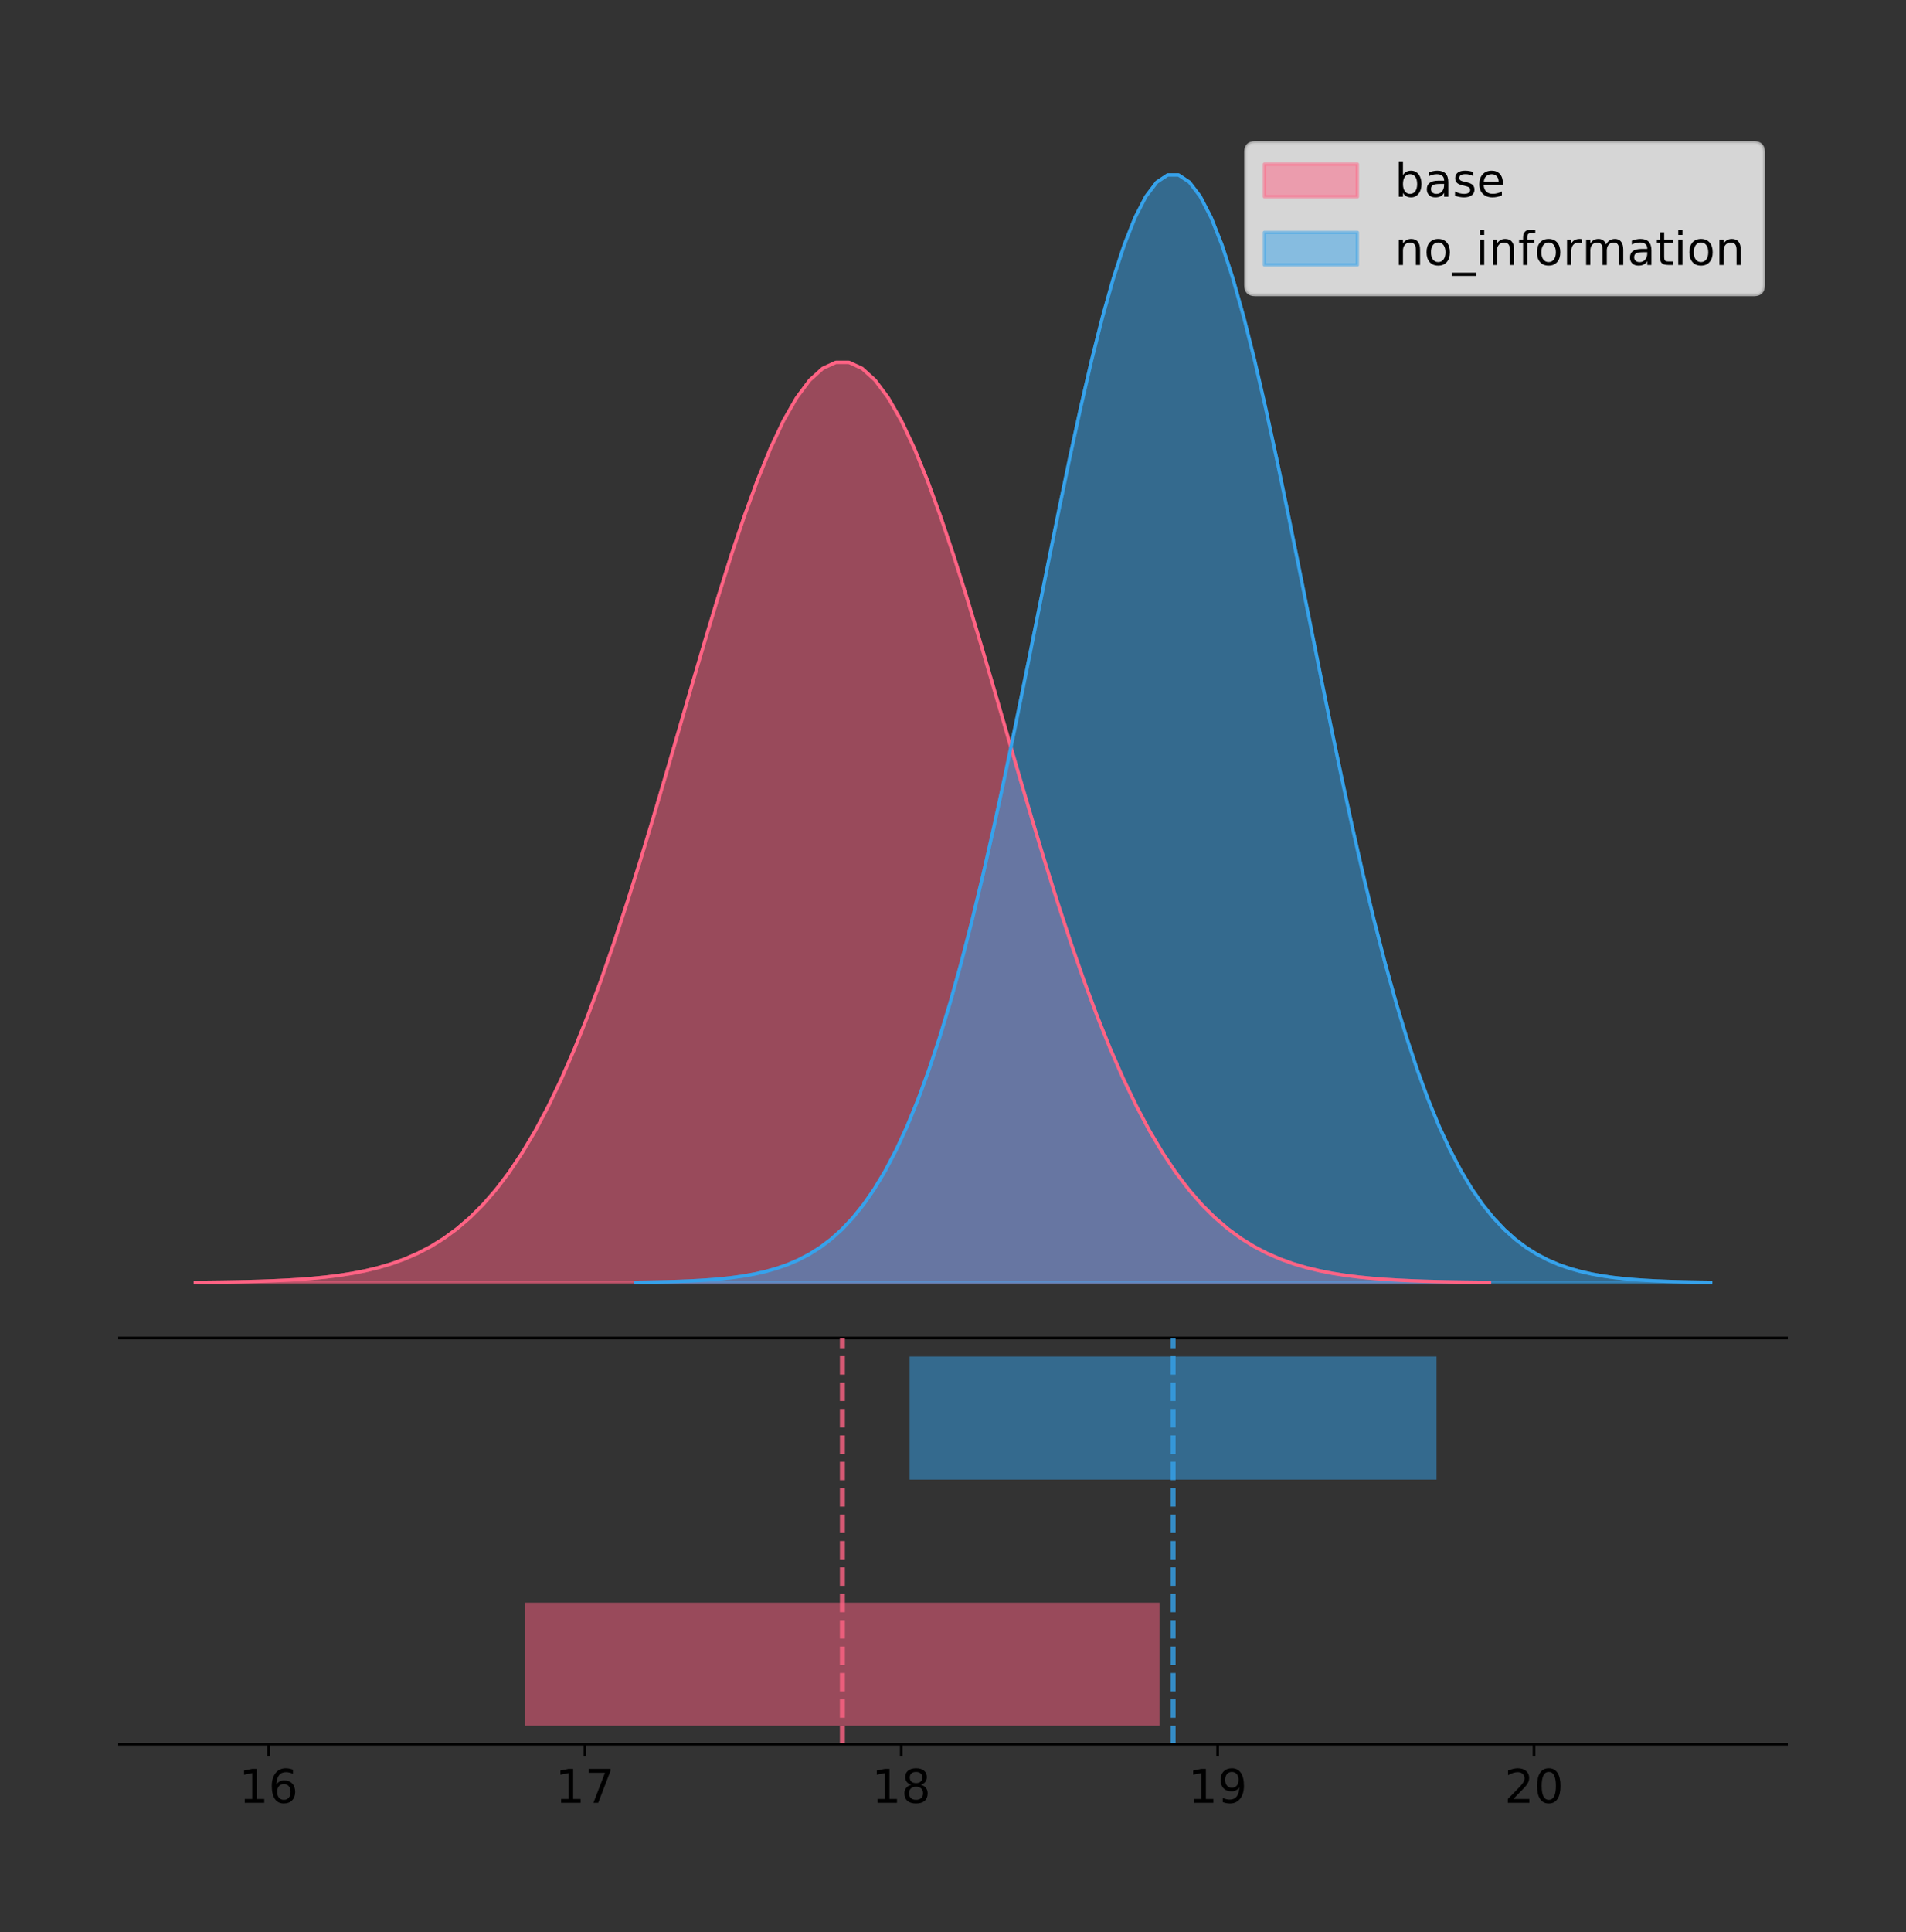 <?xml version="1.0" encoding="utf-8" standalone="no"?>
<!DOCTYPE svg PUBLIC "-//W3C//DTD SVG 1.1//EN"
  "http://www.w3.org/Graphics/SVG/1.1/DTD/svg11.dtd">
<!-- Created with matplotlib (https://matplotlib.org/) -->
<svg height="581.789pt" version="1.1" viewBox="0 0 574.2 581.789" width="574.2pt" xmlns="http://www.w3.org/2000/svg" xmlns:xlink="http://www.w3.org/1999/xlink">
 <rect x="0" y="0" width="574.2" height="581.789" fill="#333333" stroke="none"/>
 <defs>
  <style type="text/css">
*{stroke-linecap:butt;stroke-linejoin:round;}
  </style>
 </defs>
 <g id="figure_1">
  <g id="patch_1">
   <path d="M 0 581.789 
L 574.2 581.789 
L 574.2 0 
L 0 0 
z
" style="fill:none;"/>
  </g>
  <g id="axes_1">
   <g id="patch_2">
    <path d="M 36 402.93 
L 538.2 402.93 
L 538.2 36 
L 36 36 
z
" style="fill:none;"/>
   </g>
   <g id="PolyCollection_1">
    <defs>
     <path d="M 58.827 -195.538 
L 58.827 -195.631 
L 62.766 -195.666 
L 66.704 -195.713 
L 70.643 -195.776 
L 74.581 -195.86 
L 78.519 -195.97 
L 82.458 -196.113 
L 86.396 -196.3 
L 90.335 -196.54 
L 94.273 -196.848 
L 98.211 -197.239 
L 102.15 -197.732 
L 106.088 -198.35 
L 110.027 -199.119 
L 113.965 -200.068 
L 117.904 -201.231 
L 121.842 -202.646 
L 125.78 -204.355 
L 129.719 -206.404 
L 133.657 -208.842 
L 137.596 -211.721 
L 141.534 -215.095 
L 145.472 -219.019 
L 149.411 -223.546 
L 153.349 -228.729 
L 157.288 -234.615 
L 161.226 -241.245 
L 165.164 -248.652 
L 169.103 -256.857 
L 173.041 -265.87 
L 176.98 -275.682 
L 180.918 -286.268 
L 184.857 -297.584 
L 188.795 -309.565 
L 192.733 -322.123 
L 196.672 -335.15 
L 200.61 -348.514 
L 204.549 -362.068 
L 208.487 -375.642 
L 212.425 -389.054 
L 216.364 -402.113 
L 220.302 -414.617 
L 224.241 -426.366 
L 228.179 -437.161 
L 232.118 -446.816 
L 236.056 -455.156 
L 239.994 -462.026 
L 243.933 -467.298 
L 247.871 -470.87 
L 251.81 -472.674 
L 255.748 -472.674 
L 259.686 -470.87 
L 263.625 -467.298 
L 267.563 -462.026 
L 271.502 -455.156 
L 275.44 -446.816 
L 279.379 -437.161 
L 283.317 -426.366 
L 287.255 -414.617 
L 291.194 -402.113 
L 295.132 -389.054 
L 299.071 -375.642 
L 303.009 -362.068 
L 306.947 -348.514 
L 310.886 -335.15 
L 314.824 -322.123 
L 318.763 -309.565 
L 322.701 -297.584 
L 326.64 -286.268 
L 330.578 -275.682 
L 334.516 -265.87 
L 338.455 -256.857 
L 342.393 -248.652 
L 346.332 -241.245 
L 350.27 -234.615 
L 354.208 -228.729 
L 358.147 -223.546 
L 362.085 -219.019 
L 366.024 -215.095 
L 369.962 -211.721 
L 373.901 -208.842 
L 377.839 -206.404 
L 381.777 -204.355 
L 385.716 -202.646 
L 389.654 -201.231 
L 393.593 -200.068 
L 397.531 -199.119 
L 401.469 -198.35 
L 405.408 -197.732 
L 409.346 -197.239 
L 413.285 -196.848 
L 417.223 -196.54 
L 421.161 -196.3 
L 425.1 -196.113 
L 429.038 -195.97 
L 432.977 -195.86 
L 436.915 -195.776 
L 440.854 -195.713 
L 444.792 -195.666 
L 448.73 -195.631 
L 448.73 -195.538 
L 448.73 -195.538 
L 444.792 -195.538 
L 440.854 -195.538 
L 436.915 -195.538 
L 432.977 -195.538 
L 429.038 -195.538 
L 425.1 -195.538 
L 421.161 -195.538 
L 417.223 -195.538 
L 413.285 -195.538 
L 409.346 -195.538 
L 405.408 -195.538 
L 401.469 -195.538 
L 397.531 -195.538 
L 393.593 -195.538 
L 389.654 -195.538 
L 385.716 -195.538 
L 381.777 -195.538 
L 377.839 -195.538 
L 373.901 -195.538 
L 369.962 -195.538 
L 366.024 -195.538 
L 362.085 -195.538 
L 358.147 -195.538 
L 354.208 -195.538 
L 350.27 -195.538 
L 346.332 -195.538 
L 342.393 -195.538 
L 338.455 -195.538 
L 334.516 -195.538 
L 330.578 -195.538 
L 326.64 -195.538 
L 322.701 -195.538 
L 318.763 -195.538 
L 314.824 -195.538 
L 310.886 -195.538 
L 306.947 -195.538 
L 303.009 -195.538 
L 299.071 -195.538 
L 295.132 -195.538 
L 291.194 -195.538 
L 287.255 -195.538 
L 283.317 -195.538 
L 279.379 -195.538 
L 275.44 -195.538 
L 271.502 -195.538 
L 267.563 -195.538 
L 263.625 -195.538 
L 259.686 -195.538 
L 255.748 -195.538 
L 251.81 -195.538 
L 247.871 -195.538 
L 243.933 -195.538 
L 239.994 -195.538 
L 236.056 -195.538 
L 232.118 -195.538 
L 228.179 -195.538 
L 224.241 -195.538 
L 220.302 -195.538 
L 216.364 -195.538 
L 212.425 -195.538 
L 208.487 -195.538 
L 204.549 -195.538 
L 200.61 -195.538 
L 196.672 -195.538 
L 192.733 -195.538 
L 188.795 -195.538 
L 184.857 -195.538 
L 180.918 -195.538 
L 176.98 -195.538 
L 173.041 -195.538 
L 169.103 -195.538 
L 165.164 -195.538 
L 161.226 -195.538 
L 157.288 -195.538 
L 153.349 -195.538 
L 149.411 -195.538 
L 145.472 -195.538 
L 141.534 -195.538 
L 137.596 -195.538 
L 133.657 -195.538 
L 129.719 -195.538 
L 125.78 -195.538 
L 121.842 -195.538 
L 117.904 -195.538 
L 113.965 -195.538 
L 110.027 -195.538 
L 106.088 -195.538 
L 102.15 -195.538 
L 98.211 -195.538 
L 94.273 -195.538 
L 90.335 -195.538 
L 86.396 -195.538 
L 82.458 -195.538 
L 78.519 -195.538 
L 74.581 -195.538 
L 70.643 -195.538 
L 66.704 -195.538 
L 62.766 -195.538 
L 58.827 -195.538 
z
" id="m861641bd29" style="stroke:#ff6384;stroke-opacity:0.5;"/>
    </defs>
    <g clip-path="url(#pa265d7a0f6)">
     <use style="fill:#ff6384;fill-opacity:0.5;stroke:#ff6384;stroke-opacity:0.5;" x="0" xlink:href="#m861641bd29" y="581.789"/>
    </g>
   </g>
   <g id="PolyCollection_2">
    <defs>
     <path d="M 191.437 -195.538 
L 191.437 -195.65 
L 194.709 -195.692 
L 197.981 -195.749 
L 201.253 -195.825 
L 204.525 -195.925 
L 207.797 -196.058 
L 211.069 -196.23 
L 214.341 -196.455 
L 217.613 -196.744 
L 220.885 -197.115 
L 224.157 -197.585 
L 227.429 -198.179 
L 230.702 -198.923 
L 233.974 -199.848 
L 237.246 -200.99 
L 240.518 -202.39 
L 243.79 -204.093 
L 247.062 -206.151 
L 250.334 -208.617 
L 253.606 -211.552 
L 256.878 -215.017 
L 260.15 -219.078 
L 263.422 -223.801 
L 266.694 -229.25 
L 269.967 -235.488 
L 273.239 -242.572 
L 276.511 -250.552 
L 279.783 -259.468 
L 283.055 -269.344 
L 286.327 -280.192 
L 289.599 -292.002 
L 292.871 -304.744 
L 296.143 -318.365 
L 299.415 -332.786 
L 302.687 -347.901 
L 305.959 -363.58 
L 309.232 -379.667 
L 312.504 -395.98 
L 315.776 -412.318 
L 319.048 -428.462 
L 322.32 -444.18 
L 325.592 -459.23 
L 328.864 -473.372 
L 332.136 -486.366 
L 335.408 -497.987 
L 338.68 -508.025 
L 341.952 -516.294 
L 345.224 -522.64 
L 348.497 -526.94 
L 351.769 -529.111 
L 355.041 -529.111 
L 358.313 -526.94 
L 361.585 -522.64 
L 364.857 -516.294 
L 368.129 -508.025 
L 371.401 -497.987 
L 374.673 -486.366 
L 377.945 -473.372 
L 381.217 -459.23 
L 384.489 -444.18 
L 387.762 -428.462 
L 391.034 -412.318 
L 394.306 -395.98 
L 397.578 -379.667 
L 400.85 -363.58 
L 404.122 -347.901 
L 407.394 -332.786 
L 410.666 -318.365 
L 413.938 -304.744 
L 417.21 -292.002 
L 420.482 -280.192 
L 423.754 -269.344 
L 427.026 -259.468 
L 430.299 -250.552 
L 433.571 -242.572 
L 436.843 -235.488 
L 440.115 -229.25 
L 443.387 -223.801 
L 446.659 -219.078 
L 449.931 -215.017 
L 453.203 -211.552 
L 456.475 -208.617 
L 459.747 -206.151 
L 463.019 -204.093 
L 466.291 -202.39 
L 469.564 -200.99 
L 472.836 -199.848 
L 476.108 -198.923 
L 479.38 -198.179 
L 482.652 -197.585 
L 485.924 -197.115 
L 489.196 -196.744 
L 492.468 -196.455 
L 495.74 -196.23 
L 499.012 -196.058 
L 502.284 -195.925 
L 505.556 -195.825 
L 508.829 -195.749 
L 512.101 -195.692 
L 515.373 -195.65 
L 515.373 -195.538 
L 515.373 -195.538 
L 512.101 -195.538 
L 508.829 -195.538 
L 505.556 -195.538 
L 502.284 -195.538 
L 499.012 -195.538 
L 495.74 -195.538 
L 492.468 -195.538 
L 489.196 -195.538 
L 485.924 -195.538 
L 482.652 -195.538 
L 479.38 -195.538 
L 476.108 -195.538 
L 472.836 -195.538 
L 469.564 -195.538 
L 466.291 -195.538 
L 463.019 -195.538 
L 459.747 -195.538 
L 456.475 -195.538 
L 453.203 -195.538 
L 449.931 -195.538 
L 446.659 -195.538 
L 443.387 -195.538 
L 440.115 -195.538 
L 436.843 -195.538 
L 433.571 -195.538 
L 430.299 -195.538 
L 427.026 -195.538 
L 423.754 -195.538 
L 420.482 -195.538 
L 417.21 -195.538 
L 413.938 -195.538 
L 410.666 -195.538 
L 407.394 -195.538 
L 404.122 -195.538 
L 400.85 -195.538 
L 397.578 -195.538 
L 394.306 -195.538 
L 391.034 -195.538 
L 387.762 -195.538 
L 384.489 -195.538 
L 381.217 -195.538 
L 377.945 -195.538 
L 374.673 -195.538 
L 371.401 -195.538 
L 368.129 -195.538 
L 364.857 -195.538 
L 361.585 -195.538 
L 358.313 -195.538 
L 355.041 -195.538 
L 351.769 -195.538 
L 348.497 -195.538 
L 345.224 -195.538 
L 341.952 -195.538 
L 338.68 -195.538 
L 335.408 -195.538 
L 332.136 -195.538 
L 328.864 -195.538 
L 325.592 -195.538 
L 322.32 -195.538 
L 319.048 -195.538 
L 315.776 -195.538 
L 312.504 -195.538 
L 309.232 -195.538 
L 305.959 -195.538 
L 302.687 -195.538 
L 299.415 -195.538 
L 296.143 -195.538 
L 292.871 -195.538 
L 289.599 -195.538 
L 286.327 -195.538 
L 283.055 -195.538 
L 279.783 -195.538 
L 276.511 -195.538 
L 273.239 -195.538 
L 269.967 -195.538 
L 266.694 -195.538 
L 263.422 -195.538 
L 260.15 -195.538 
L 256.878 -195.538 
L 253.606 -195.538 
L 250.334 -195.538 
L 247.062 -195.538 
L 243.79 -195.538 
L 240.518 -195.538 
L 237.246 -195.538 
L 233.974 -195.538 
L 230.702 -195.538 
L 227.429 -195.538 
L 224.157 -195.538 
L 220.885 -195.538 
L 217.613 -195.538 
L 214.341 -195.538 
L 211.069 -195.538 
L 207.797 -195.538 
L 204.525 -195.538 
L 201.253 -195.538 
L 197.981 -195.538 
L 194.709 -195.538 
L 191.437 -195.538 
z
" id="m1aab9e9c88" style="stroke:#36a2eb;stroke-opacity:0.5;"/>
    </defs>
    <g clip-path="url(#pa265d7a0f6)">
     <use style="fill:#36a2eb;fill-opacity:0.5;stroke:#36a2eb;stroke-opacity:0.5;" x="0" xlink:href="#m1aab9e9c88" y="581.789"/>
    </g>
   </g>
   <g id="line2d_1">
    <path clip-path="url(#pa265d7a0f6)" d="M 58.827 386.158 
L 62.766 386.123 
L 66.704 386.076 
L 70.643 386.013 
L 74.581 385.93 
L 78.519 385.82 
L 82.458 385.676 
L 86.396 385.49 
L 90.335 385.249 
L 94.273 384.941 
L 98.211 384.55 
L 102.15 384.057 
L 106.088 383.439 
L 110.027 382.671 
L 113.965 381.722 
L 117.904 380.559 
L 121.842 379.143 
L 125.78 377.434 
L 129.719 375.385 
L 133.657 372.947 
L 137.596 370.068 
L 141.534 366.694 
L 145.472 362.77 
L 149.411 358.243 
L 153.349 353.06 
L 157.288 347.175 
L 161.226 340.545 
L 165.164 333.138 
L 169.103 324.932 
L 173.041 315.92 
L 176.98 306.108 
L 180.918 295.521 
L 184.857 284.205 
L 188.795 272.224 
L 192.733 259.666 
L 196.672 246.64 
L 200.61 233.275 
L 204.549 219.722 
L 208.487 206.148 
L 212.425 192.735 
L 216.364 179.677 
L 220.302 167.173 
L 224.241 155.424 
L 228.179 144.628 
L 232.118 134.973 
L 236.056 126.634 
L 239.994 119.763 
L 243.933 114.491 
L 247.871 110.919 
L 251.81 109.115 
L 255.748 109.115 
L 259.686 110.919 
L 263.625 114.491 
L 267.563 119.763 
L 271.502 126.634 
L 275.44 134.973 
L 279.379 144.628 
L 283.317 155.424 
L 287.255 167.173 
L 291.194 179.677 
L 295.132 192.735 
L 299.071 206.148 
L 303.009 219.722 
L 306.947 233.275 
L 310.886 246.64 
L 314.824 259.666 
L 318.763 272.224 
L 322.701 284.205 
L 326.64 295.521 
L 330.578 306.108 
L 334.516 315.92 
L 338.455 324.932 
L 342.393 333.138 
L 346.332 340.545 
L 350.27 347.175 
L 354.208 353.06 
L 358.147 358.243 
L 362.085 362.77 
L 366.024 366.694 
L 369.962 370.068 
L 373.901 372.947 
L 377.839 375.385 
L 381.777 377.434 
L 385.716 379.143 
L 389.654 380.559 
L 393.593 381.722 
L 397.531 382.671 
L 401.469 383.439 
L 405.408 384.057 
L 409.346 384.55 
L 413.285 384.941 
L 417.223 385.249 
L 421.161 385.49 
L 425.1 385.676 
L 429.038 385.82 
L 432.977 385.93 
L 436.915 386.013 
L 440.854 386.076 
L 444.792 386.123 
L 448.73 386.158 
" style="fill:none;stroke:#ff6384;stroke-linecap:square;"/>
   </g>
   <g id="line2d_2">
    <path clip-path="url(#pa265d7a0f6)" d="M 191.437 386.139 
L 194.709 386.097 
L 197.981 386.04 
L 201.253 385.965 
L 204.525 385.864 
L 207.797 385.732 
L 211.069 385.559 
L 214.341 385.334 
L 217.613 385.045 
L 220.885 384.675 
L 224.157 384.204 
L 227.429 383.61 
L 230.702 382.867 
L 233.974 381.941 
L 237.246 380.799 
L 240.518 379.399 
L 243.79 377.696 
L 247.062 375.639 
L 250.334 373.172 
L 253.606 370.238 
L 256.878 366.772 
L 260.15 362.711 
L 263.422 357.989 
L 266.694 352.539 
L 269.967 346.301 
L 273.239 339.217 
L 276.511 331.237 
L 279.783 322.322 
L 283.055 312.445 
L 286.327 301.597 
L 289.599 289.787 
L 292.871 277.045 
L 296.143 263.424 
L 299.415 249.004 
L 302.687 233.888 
L 305.959 218.209 
L 309.232 202.123 
L 312.504 185.809 
L 315.776 169.471 
L 319.048 153.327 
L 322.32 137.61 
L 325.592 122.559 
L 328.864 108.418 
L 332.136 95.423 
L 335.408 83.803 
L 338.68 73.765 
L 341.952 65.495 
L 345.224 59.15 
L 348.497 54.85 
L 351.769 52.679 
L 355.041 52.679 
L 358.313 54.85 
L 361.585 59.15 
L 364.857 65.495 
L 368.129 73.765 
L 371.401 83.803 
L 374.673 95.423 
L 377.945 108.418 
L 381.217 122.559 
L 384.489 137.61 
L 387.762 153.327 
L 391.034 169.471 
L 394.306 185.809 
L 397.578 202.123 
L 400.85 218.209 
L 404.122 233.888 
L 407.394 249.004 
L 410.666 263.424 
L 413.938 277.045 
L 417.21 289.787 
L 420.482 301.597 
L 423.754 312.445 
L 427.026 322.322 
L 430.299 331.237 
L 433.571 339.217 
L 436.843 346.301 
L 440.115 352.539 
L 443.387 357.989 
L 446.659 362.711 
L 449.931 366.772 
L 453.203 370.238 
L 456.475 373.172 
L 459.747 375.639 
L 463.019 377.696 
L 466.291 379.399 
L 469.564 380.799 
L 472.836 381.941 
L 476.108 382.867 
L 479.38 383.61 
L 482.652 384.204 
L 485.924 384.675 
L 489.196 385.045 
L 492.468 385.334 
L 495.74 385.559 
L 499.012 385.732 
L 502.284 385.864 
L 505.556 385.965 
L 508.829 386.04 
L 512.101 386.097 
L 515.373 386.139 
" style="fill:none;stroke:#36a2eb;stroke-linecap:square;"/>
   </g>
   <g id="patch_3">
    <path d="M 36 402.93 
L 538.2 402.93 
" style="fill:none;stroke:#000000;stroke-linecap:square;stroke-linejoin:miter;stroke-width:0.8;"/>
   </g>
   <g id="legend_1">
    <g id="patch_4">
     <path d="M 378.119 88.688 
L 528.4 88.688 
Q 531.2 88.688 531.2 85.888 
L 531.2 45.8 
Q 531.2 43 528.4 43 
L 378.119 43 
Q 375.319 43 375.319 45.8 
L 375.319 85.888 
Q 375.319 88.688 378.119 88.688 
z
" style="fill:#ffffff;opacity:0.8;stroke:#cccccc;stroke-linejoin:miter;"/>
    </g>
    <g id="patch_5">
     <path d="M 380.919 59.238 
L 408.919 59.238 
L 408.919 49.438 
L 380.919 49.438 
z
" style="fill:#ff6384;opacity:0.5;stroke:#ff6384;stroke-linejoin:miter;"/>
    </g>
    <g id="text_1">
     <!-- base -->
     <defs>
      <path d="M 48.688 27.297 
Q 48.688 37.203 44.609 42.844 
Q 40.531 48.484 33.406 48.484 
Q 26.266 48.484 22.188 42.844 
Q 18.109 37.203 18.109 27.297 
Q 18.109 17.391 22.188 11.75 
Q 26.266 6.109 33.406 6.109 
Q 40.531 6.109 44.609 11.75 
Q 48.688 17.391 48.688 27.297 
z
M 18.109 46.391 
Q 20.953 51.266 25.266 53.625 
Q 29.594 56 35.594 56 
Q 45.562 56 51.781 48.094 
Q 58.016 40.188 58.016 27.297 
Q 58.016 14.406 51.781 6.484 
Q 45.562 -1.422 35.594 -1.422 
Q 29.594 -1.422 25.266 0.953 
Q 20.953 3.328 18.109 8.203 
L 18.109 0 
L 9.078 0 
L 9.078 75.984 
L 18.109 75.984 
z
" id="DejaVuSans-98"/>
      <path d="M 34.281 27.484 
Q 23.391 27.484 19.188 25 
Q 14.984 22.516 14.984 16.5 
Q 14.984 11.719 18.141 8.906 
Q 21.297 6.109 26.703 6.109 
Q 34.188 6.109 38.703 11.406 
Q 43.219 16.703 43.219 25.484 
L 43.219 27.484 
z
M 52.203 31.203 
L 52.203 0 
L 43.219 0 
L 43.219 8.297 
Q 40.141 3.328 35.547 0.953 
Q 30.953 -1.422 24.312 -1.422 
Q 15.922 -1.422 10.953 3.297 
Q 6 8.016 6 15.922 
Q 6 25.141 12.172 29.828 
Q 18.359 34.516 30.609 34.516 
L 43.219 34.516 
L 43.219 35.406 
Q 43.219 41.609 39.141 45 
Q 35.062 48.391 27.688 48.391 
Q 23 48.391 18.547 47.266 
Q 14.109 46.141 10.016 43.891 
L 10.016 52.203 
Q 14.938 54.109 19.578 55.047 
Q 24.219 56 28.609 56 
Q 40.484 56 46.344 49.844 
Q 52.203 43.703 52.203 31.203 
z
" id="DejaVuSans-97"/>
      <path d="M 44.281 53.078 
L 44.281 44.578 
Q 40.484 46.531 36.375 47.5 
Q 32.281 48.484 27.875 48.484 
Q 21.188 48.484 17.844 46.438 
Q 14.5 44.391 14.5 40.281 
Q 14.5 37.156 16.891 35.375 
Q 19.281 33.594 26.516 31.984 
L 29.594 31.297 
Q 39.156 29.25 43.188 25.516 
Q 47.219 21.781 47.219 15.094 
Q 47.219 7.469 41.188 3.016 
Q 35.156 -1.422 24.609 -1.422 
Q 20.219 -1.422 15.453 -0.562 
Q 10.688 0.297 5.422 2 
L 5.422 11.281 
Q 10.406 8.688 15.234 7.391 
Q 20.062 6.109 24.812 6.109 
Q 31.156 6.109 34.562 8.281 
Q 37.984 10.453 37.984 14.406 
Q 37.984 18.062 35.516 20.016 
Q 33.062 21.969 24.703 23.781 
L 21.578 24.516 
Q 13.234 26.266 9.516 29.906 
Q 5.812 33.547 5.812 39.891 
Q 5.812 47.609 11.281 51.797 
Q 16.75 56 26.812 56 
Q 31.781 56 36.172 55.266 
Q 40.578 54.547 44.281 53.078 
z
" id="DejaVuSans-115"/>
      <path d="M 56.203 29.594 
L 56.203 25.203 
L 14.891 25.203 
Q 15.484 15.922 20.484 11.062 
Q 25.484 6.203 34.422 6.203 
Q 39.594 6.203 44.453 7.469 
Q 49.312 8.734 54.109 11.281 
L 54.109 2.781 
Q 49.266 0.734 44.188 -0.344 
Q 39.109 -1.422 33.891 -1.422 
Q 20.797 -1.422 13.156 6.188 
Q 5.516 13.812 5.516 26.812 
Q 5.516 40.234 12.766 48.109 
Q 20.016 56 32.328 56 
Q 43.359 56 49.781 48.891 
Q 56.203 41.797 56.203 29.594 
z
M 47.219 32.234 
Q 47.125 39.594 43.094 43.984 
Q 39.062 48.391 32.422 48.391 
Q 24.906 48.391 20.391 44.141 
Q 15.875 39.891 15.188 32.172 
z
" id="DejaVuSans-101"/>
     </defs>
     <g transform="translate(420.119 59.238)scale(0.14 -0.14)">
      <use xlink:href="#DejaVuSans-98"/>
      <use x="63.477" xlink:href="#DejaVuSans-97"/>
      <use x="124.756" xlink:href="#DejaVuSans-115"/>
      <use x="176.855" xlink:href="#DejaVuSans-101"/>
     </g>
    </g>
    <g id="patch_6">
     <path d="M 380.919 79.787 
L 408.919 79.787 
L 408.919 69.987 
L 380.919 69.987 
z
" style="fill:#36a2eb;opacity:0.5;stroke:#36a2eb;stroke-linejoin:miter;"/>
    </g>
    <g id="text_2">
     <!-- no_information -->
     <defs>
      <path d="M 54.891 33.016 
L 54.891 0 
L 45.906 0 
L 45.906 32.719 
Q 45.906 40.484 42.875 44.328 
Q 39.844 48.188 33.797 48.188 
Q 26.516 48.188 22.312 43.547 
Q 18.109 38.922 18.109 30.906 
L 18.109 0 
L 9.078 0 
L 9.078 54.688 
L 18.109 54.688 
L 18.109 46.188 
Q 21.344 51.125 25.703 53.562 
Q 30.078 56 35.797 56 
Q 45.219 56 50.047 50.172 
Q 54.891 44.344 54.891 33.016 
z
" id="DejaVuSans-110"/>
      <path d="M 30.609 48.391 
Q 23.391 48.391 19.188 42.75 
Q 14.984 37.109 14.984 27.297 
Q 14.984 17.484 19.156 11.844 
Q 23.344 6.203 30.609 6.203 
Q 37.797 6.203 41.984 11.859 
Q 46.188 17.531 46.188 27.297 
Q 46.188 37.016 41.984 42.703 
Q 37.797 48.391 30.609 48.391 
z
M 30.609 56 
Q 42.328 56 49.016 48.375 
Q 55.719 40.766 55.719 27.297 
Q 55.719 13.875 49.016 6.219 
Q 42.328 -1.422 30.609 -1.422 
Q 18.844 -1.422 12.172 6.219 
Q 5.516 13.875 5.516 27.297 
Q 5.516 40.766 12.172 48.375 
Q 18.844 56 30.609 56 
z
" id="DejaVuSans-111"/>
      <path d="M 50.984 -16.609 
L 50.984 -23.578 
L -0.984 -23.578 
L -0.984 -16.609 
z
" id="DejaVuSans-95"/>
      <path d="M 9.422 54.688 
L 18.406 54.688 
L 18.406 0 
L 9.422 0 
z
M 9.422 75.984 
L 18.406 75.984 
L 18.406 64.594 
L 9.422 64.594 
z
" id="DejaVuSans-105"/>
      <path d="M 37.109 75.984 
L 37.109 68.5 
L 28.516 68.5 
Q 23.688 68.5 21.797 66.547 
Q 19.922 64.594 19.922 59.516 
L 19.922 54.688 
L 34.719 54.688 
L 34.719 47.703 
L 19.922 47.703 
L 19.922 0 
L 10.891 0 
L 10.891 47.703 
L 2.297 47.703 
L 2.297 54.688 
L 10.891 54.688 
L 10.891 58.5 
Q 10.891 67.625 15.141 71.797 
Q 19.391 75.984 28.609 75.984 
z
" id="DejaVuSans-102"/>
      <path d="M 41.109 46.297 
Q 39.594 47.172 37.812 47.578 
Q 36.031 48 33.891 48 
Q 26.266 48 22.188 43.047 
Q 18.109 38.094 18.109 28.812 
L 18.109 0 
L 9.078 0 
L 9.078 54.688 
L 18.109 54.688 
L 18.109 46.188 
Q 20.953 51.172 25.484 53.578 
Q 30.031 56 36.531 56 
Q 37.453 56 38.578 55.875 
Q 39.703 55.766 41.062 55.516 
z
" id="DejaVuSans-114"/>
      <path d="M 52 44.188 
Q 55.375 50.25 60.062 53.125 
Q 64.75 56 71.094 56 
Q 79.641 56 84.281 50.016 
Q 88.922 44.047 88.922 33.016 
L 88.922 0 
L 79.891 0 
L 79.891 32.719 
Q 79.891 40.578 77.094 44.375 
Q 74.312 48.188 68.609 48.188 
Q 61.625 48.188 57.562 43.547 
Q 53.516 38.922 53.516 30.906 
L 53.516 0 
L 44.484 0 
L 44.484 32.719 
Q 44.484 40.625 41.703 44.406 
Q 38.922 48.188 33.109 48.188 
Q 26.219 48.188 22.156 43.531 
Q 18.109 38.875 18.109 30.906 
L 18.109 0 
L 9.078 0 
L 9.078 54.688 
L 18.109 54.688 
L 18.109 46.188 
Q 21.188 51.219 25.484 53.609 
Q 29.781 56 35.688 56 
Q 41.656 56 45.828 52.969 
Q 50 49.953 52 44.188 
z
" id="DejaVuSans-109"/>
      <path d="M 18.312 70.219 
L 18.312 54.688 
L 36.812 54.688 
L 36.812 47.703 
L 18.312 47.703 
L 18.312 18.016 
Q 18.312 11.328 20.141 9.422 
Q 21.969 7.516 27.594 7.516 
L 36.812 7.516 
L 36.812 0 
L 27.594 0 
Q 17.188 0 13.234 3.875 
Q 9.281 7.766 9.281 18.016 
L 9.281 47.703 
L 2.688 47.703 
L 2.688 54.688 
L 9.281 54.688 
L 9.281 70.219 
z
" id="DejaVuSans-116"/>
     </defs>
     <g transform="translate(420.119 79.787)scale(0.14 -0.14)">
      <use xlink:href="#DejaVuSans-110"/>
      <use x="63.379" xlink:href="#DejaVuSans-111"/>
      <use x="124.561" xlink:href="#DejaVuSans-95"/>
      <use x="174.561" xlink:href="#DejaVuSans-105"/>
      <use x="202.344" xlink:href="#DejaVuSans-110"/>
      <use x="265.723" xlink:href="#DejaVuSans-102"/>
      <use x="300.928" xlink:href="#DejaVuSans-111"/>
      <use x="362.109" xlink:href="#DejaVuSans-114"/>
      <use x="403.207" xlink:href="#DejaVuSans-109"/>
      <use x="500.619" xlink:href="#DejaVuSans-97"/>
      <use x="561.898" xlink:href="#DejaVuSans-116"/>
      <use x="601.107" xlink:href="#DejaVuSans-105"/>
      <use x="628.891" xlink:href="#DejaVuSans-111"/>
      <use x="690.072" xlink:href="#DejaVuSans-110"/>
     </g>
    </g>
   </g>
  </g>
  <g id="axes_2">
   <g id="patch_7">
    <path d="M 36 525.24 
L 538.2 525.24 
L 538.2 402.93 
L 36 402.93 
z
" style="fill:none;"/>
   </g>
   <g id="patch_8">
    <path clip-path="url(#p532d683d57)" d="M 158.253 519.68 
L 349.305 519.68 
L 349.305 482.617 
L 158.253 482.617 
z
" style="fill:#ff6384;opacity:0.5;"/>
   </g>
   <g id="patch_9">
    <path clip-path="url(#p532d683d57)" d="M 274.04 445.553 
L 432.769 445.553 
L 432.769 408.49 
L 274.04 408.49 
z
" style="fill:#36a2eb;opacity:0.5;"/>
   </g>
   <g id="matplotlib.axis_1">
    <g id="xtick_1">
     <g id="line2d_3">
      <defs>
       <path d="M 0 0 
L 0 3.5 
" id="m678f84843b" style="stroke:#000000;stroke-width:0.8;"/>
      </defs>
      <g>
       <use style="stroke:#000000;stroke-width:0.8;" x="80.899" xlink:href="#m678f84843b" y="525.24"/>
      </g>
     </g>
     <g id="text_3">
      <!-- 16 -->
      <defs>
       <path d="M 12.406 8.297 
L 28.516 8.297 
L 28.516 63.922 
L 10.984 60.406 
L 10.984 69.391 
L 28.422 72.906 
L 38.281 72.906 
L 38.281 8.297 
L 54.391 8.297 
L 54.391 0 
L 12.406 0 
z
" id="DejaVuSans-49"/>
       <path d="M 33.016 40.375 
Q 26.375 40.375 22.484 35.828 
Q 18.609 31.297 18.609 23.391 
Q 18.609 15.531 22.484 10.953 
Q 26.375 6.391 33.016 6.391 
Q 39.656 6.391 43.531 10.953 
Q 47.406 15.531 47.406 23.391 
Q 47.406 31.297 43.531 35.828 
Q 39.656 40.375 33.016 40.375 
z
M 52.594 71.297 
L 52.594 62.312 
Q 48.875 64.062 45.094 64.984 
Q 41.312 65.922 37.594 65.922 
Q 27.828 65.922 22.672 59.328 
Q 17.531 52.734 16.797 39.406 
Q 19.672 43.656 24.016 45.922 
Q 28.375 48.188 33.594 48.188 
Q 44.578 48.188 50.953 41.516 
Q 57.328 34.859 57.328 23.391 
Q 57.328 12.156 50.688 5.359 
Q 44.047 -1.422 33.016 -1.422 
Q 20.359 -1.422 13.672 8.266 
Q 6.984 17.969 6.984 36.375 
Q 6.984 53.656 15.188 63.938 
Q 23.391 74.219 37.203 74.219 
Q 40.922 74.219 44.703 73.484 
Q 48.484 72.75 52.594 71.297 
z
" id="DejaVuSans-54"/>
      </defs>
      <g transform="translate(71.992 542.878)scale(0.14 -0.14)">
       <use xlink:href="#DejaVuSans-49"/>
       <use x="63.623" xlink:href="#DejaVuSans-54"/>
      </g>
     </g>
    </g>
    <g id="xtick_2">
     <g id="line2d_4">
      <g>
       <use style="stroke:#000000;stroke-width:0.8;" x="176.207" xlink:href="#m678f84843b" y="525.24"/>
      </g>
     </g>
     <g id="text_4">
      <!-- 17 -->
      <defs>
       <path d="M 8.203 72.906 
L 55.078 72.906 
L 55.078 68.703 
L 28.609 0 
L 18.312 0 
L 43.219 64.594 
L 8.203 64.594 
z
" id="DejaVuSans-55"/>
      </defs>
      <g transform="translate(167.3 542.878)scale(0.14 -0.14)">
       <use xlink:href="#DejaVuSans-49"/>
       <use x="63.623" xlink:href="#DejaVuSans-55"/>
      </g>
     </g>
    </g>
    <g id="xtick_3">
     <g id="line2d_5">
      <g>
       <use style="stroke:#000000;stroke-width:0.8;" x="271.516" xlink:href="#m678f84843b" y="525.24"/>
      </g>
     </g>
     <g id="text_5">
      <!-- 18 -->
      <defs>
       <path d="M 31.781 34.625 
Q 24.75 34.625 20.719 30.859 
Q 16.703 27.094 16.703 20.516 
Q 16.703 13.922 20.719 10.156 
Q 24.75 6.391 31.781 6.391 
Q 38.812 6.391 42.859 10.172 
Q 46.922 13.969 46.922 20.516 
Q 46.922 27.094 42.891 30.859 
Q 38.875 34.625 31.781 34.625 
z
M 21.922 38.812 
Q 15.578 40.375 12.031 44.719 
Q 8.5 49.078 8.5 55.328 
Q 8.5 64.062 14.719 69.141 
Q 20.953 74.219 31.781 74.219 
Q 42.672 74.219 48.875 69.141 
Q 55.078 64.062 55.078 55.328 
Q 55.078 49.078 51.531 44.719 
Q 48 40.375 41.703 38.812 
Q 48.828 37.156 52.797 32.312 
Q 56.781 27.484 56.781 20.516 
Q 56.781 9.906 50.312 4.234 
Q 43.844 -1.422 31.781 -1.422 
Q 19.734 -1.422 13.25 4.234 
Q 6.781 9.906 6.781 20.516 
Q 6.781 27.484 10.781 32.312 
Q 14.797 37.156 21.922 38.812 
z
M 18.312 54.391 
Q 18.312 48.734 21.844 45.562 
Q 25.391 42.391 31.781 42.391 
Q 38.141 42.391 41.719 45.562 
Q 45.312 48.734 45.312 54.391 
Q 45.312 60.062 41.719 63.234 
Q 38.141 66.406 31.781 66.406 
Q 25.391 66.406 21.844 63.234 
Q 18.312 60.062 18.312 54.391 
z
" id="DejaVuSans-56"/>
      </defs>
      <g transform="translate(262.608 542.878)scale(0.14 -0.14)">
       <use xlink:href="#DejaVuSans-49"/>
       <use x="63.623" xlink:href="#DejaVuSans-56"/>
      </g>
     </g>
    </g>
    <g id="xtick_4">
     <g id="line2d_6">
      <g>
       <use style="stroke:#000000;stroke-width:0.8;" x="366.824" xlink:href="#m678f84843b" y="525.24"/>
      </g>
     </g>
     <g id="text_6">
      <!-- 19 -->
      <defs>
       <path d="M 10.984 1.516 
L 10.984 10.5 
Q 14.703 8.734 18.5 7.812 
Q 22.312 6.891 25.984 6.891 
Q 35.75 6.891 40.891 13.453 
Q 46.047 20.016 46.781 33.406 
Q 43.953 29.203 39.594 26.953 
Q 35.25 24.703 29.984 24.703 
Q 19.047 24.703 12.672 31.312 
Q 6.297 37.938 6.297 49.422 
Q 6.297 60.641 12.938 67.422 
Q 19.578 74.219 30.609 74.219 
Q 43.266 74.219 49.922 64.516 
Q 56.594 54.828 56.594 36.375 
Q 56.594 19.141 48.406 8.859 
Q 40.234 -1.422 26.422 -1.422 
Q 22.703 -1.422 18.891 -0.688 
Q 15.094 0.047 10.984 1.516 
z
M 30.609 32.422 
Q 37.25 32.422 41.125 36.953 
Q 45.016 41.5 45.016 49.422 
Q 45.016 57.281 41.125 61.844 
Q 37.25 66.406 30.609 66.406 
Q 23.969 66.406 20.094 61.844 
Q 16.219 57.281 16.219 49.422 
Q 16.219 41.5 20.094 36.953 
Q 23.969 32.422 30.609 32.422 
z
" id="DejaVuSans-57"/>
      </defs>
      <g transform="translate(357.917 542.878)scale(0.14 -0.14)">
       <use xlink:href="#DejaVuSans-49"/>
       <use x="63.623" xlink:href="#DejaVuSans-57"/>
      </g>
     </g>
    </g>
    <g id="xtick_5">
     <g id="line2d_7">
      <g>
       <use style="stroke:#000000;stroke-width:0.8;" x="462.132" xlink:href="#m678f84843b" y="525.24"/>
      </g>
     </g>
     <g id="text_7">
      <!-- 20 -->
      <defs>
       <path d="M 19.188 8.297 
L 53.609 8.297 
L 53.609 0 
L 7.328 0 
L 7.328 8.297 
Q 12.938 14.109 22.625 23.891 
Q 32.328 33.688 34.812 36.531 
Q 39.547 41.844 41.422 45.531 
Q 43.312 49.219 43.312 52.781 
Q 43.312 58.594 39.234 62.25 
Q 35.156 65.922 28.609 65.922 
Q 23.969 65.922 18.812 64.312 
Q 13.672 62.703 7.812 59.422 
L 7.812 69.391 
Q 13.766 71.781 18.938 73 
Q 24.125 74.219 28.422 74.219 
Q 39.75 74.219 46.484 68.547 
Q 53.219 62.891 53.219 53.422 
Q 53.219 48.922 51.531 44.891 
Q 49.859 40.875 45.406 35.406 
Q 44.188 33.984 37.641 27.219 
Q 31.109 20.453 19.188 8.297 
z
" id="DejaVuSans-50"/>
       <path d="M 31.781 66.406 
Q 24.172 66.406 20.328 58.906 
Q 16.5 51.422 16.5 36.375 
Q 16.5 21.391 20.328 13.891 
Q 24.172 6.391 31.781 6.391 
Q 39.453 6.391 43.281 13.891 
Q 47.125 21.391 47.125 36.375 
Q 47.125 51.422 43.281 58.906 
Q 39.453 66.406 31.781 66.406 
z
M 31.781 74.219 
Q 44.047 74.219 50.516 64.516 
Q 56.984 54.828 56.984 36.375 
Q 56.984 17.969 50.516 8.266 
Q 44.047 -1.422 31.781 -1.422 
Q 19.531 -1.422 13.062 8.266 
Q 6.594 17.969 6.594 36.375 
Q 6.594 54.828 13.062 64.516 
Q 19.531 74.219 31.781 74.219 
z
" id="DejaVuSans-48"/>
      </defs>
      <g transform="translate(453.225 542.878)scale(0.14 -0.14)">
       <use xlink:href="#DejaVuSans-50"/>
       <use x="63.623" xlink:href="#DejaVuSans-48"/>
      </g>
     </g>
    </g>
   </g>
   <g id="line2d_8">
    <path clip-path="url(#p532d683d57)" d="M 253.779 525.24 
L 253.779 402.93 
" style="fill:none;stroke:#ff6384;stroke-dasharray:5.55,2.4;stroke-dashoffset:0;stroke-opacity:0.8;stroke-width:1.5;"/>
   </g>
   <g id="line2d_9">
    <path clip-path="url(#p532d683d57)" d="M 353.405 525.24 
L 353.405 402.93 
" style="fill:none;stroke:#36a2eb;stroke-dasharray:5.55,2.4;stroke-dashoffset:0;stroke-opacity:0.8;stroke-width:1.5;"/>
   </g>
   <g id="patch_10">
    <path d="M 36 525.24 
L 538.2 525.24 
" style="fill:none;stroke:#000000;stroke-linecap:square;stroke-linejoin:miter;stroke-width:0.8;"/>
   </g>
  </g>
 </g>
 <defs>
  <clipPath id="pa265d7a0f6">
   <rect height="366.93" width="502.2" x="36" y="36"/>
  </clipPath>
  <clipPath id="p532d683d57">
   <rect height="122.31" width="502.2" x="36" y="402.93"/>
  </clipPath>
 </defs>
</svg>

